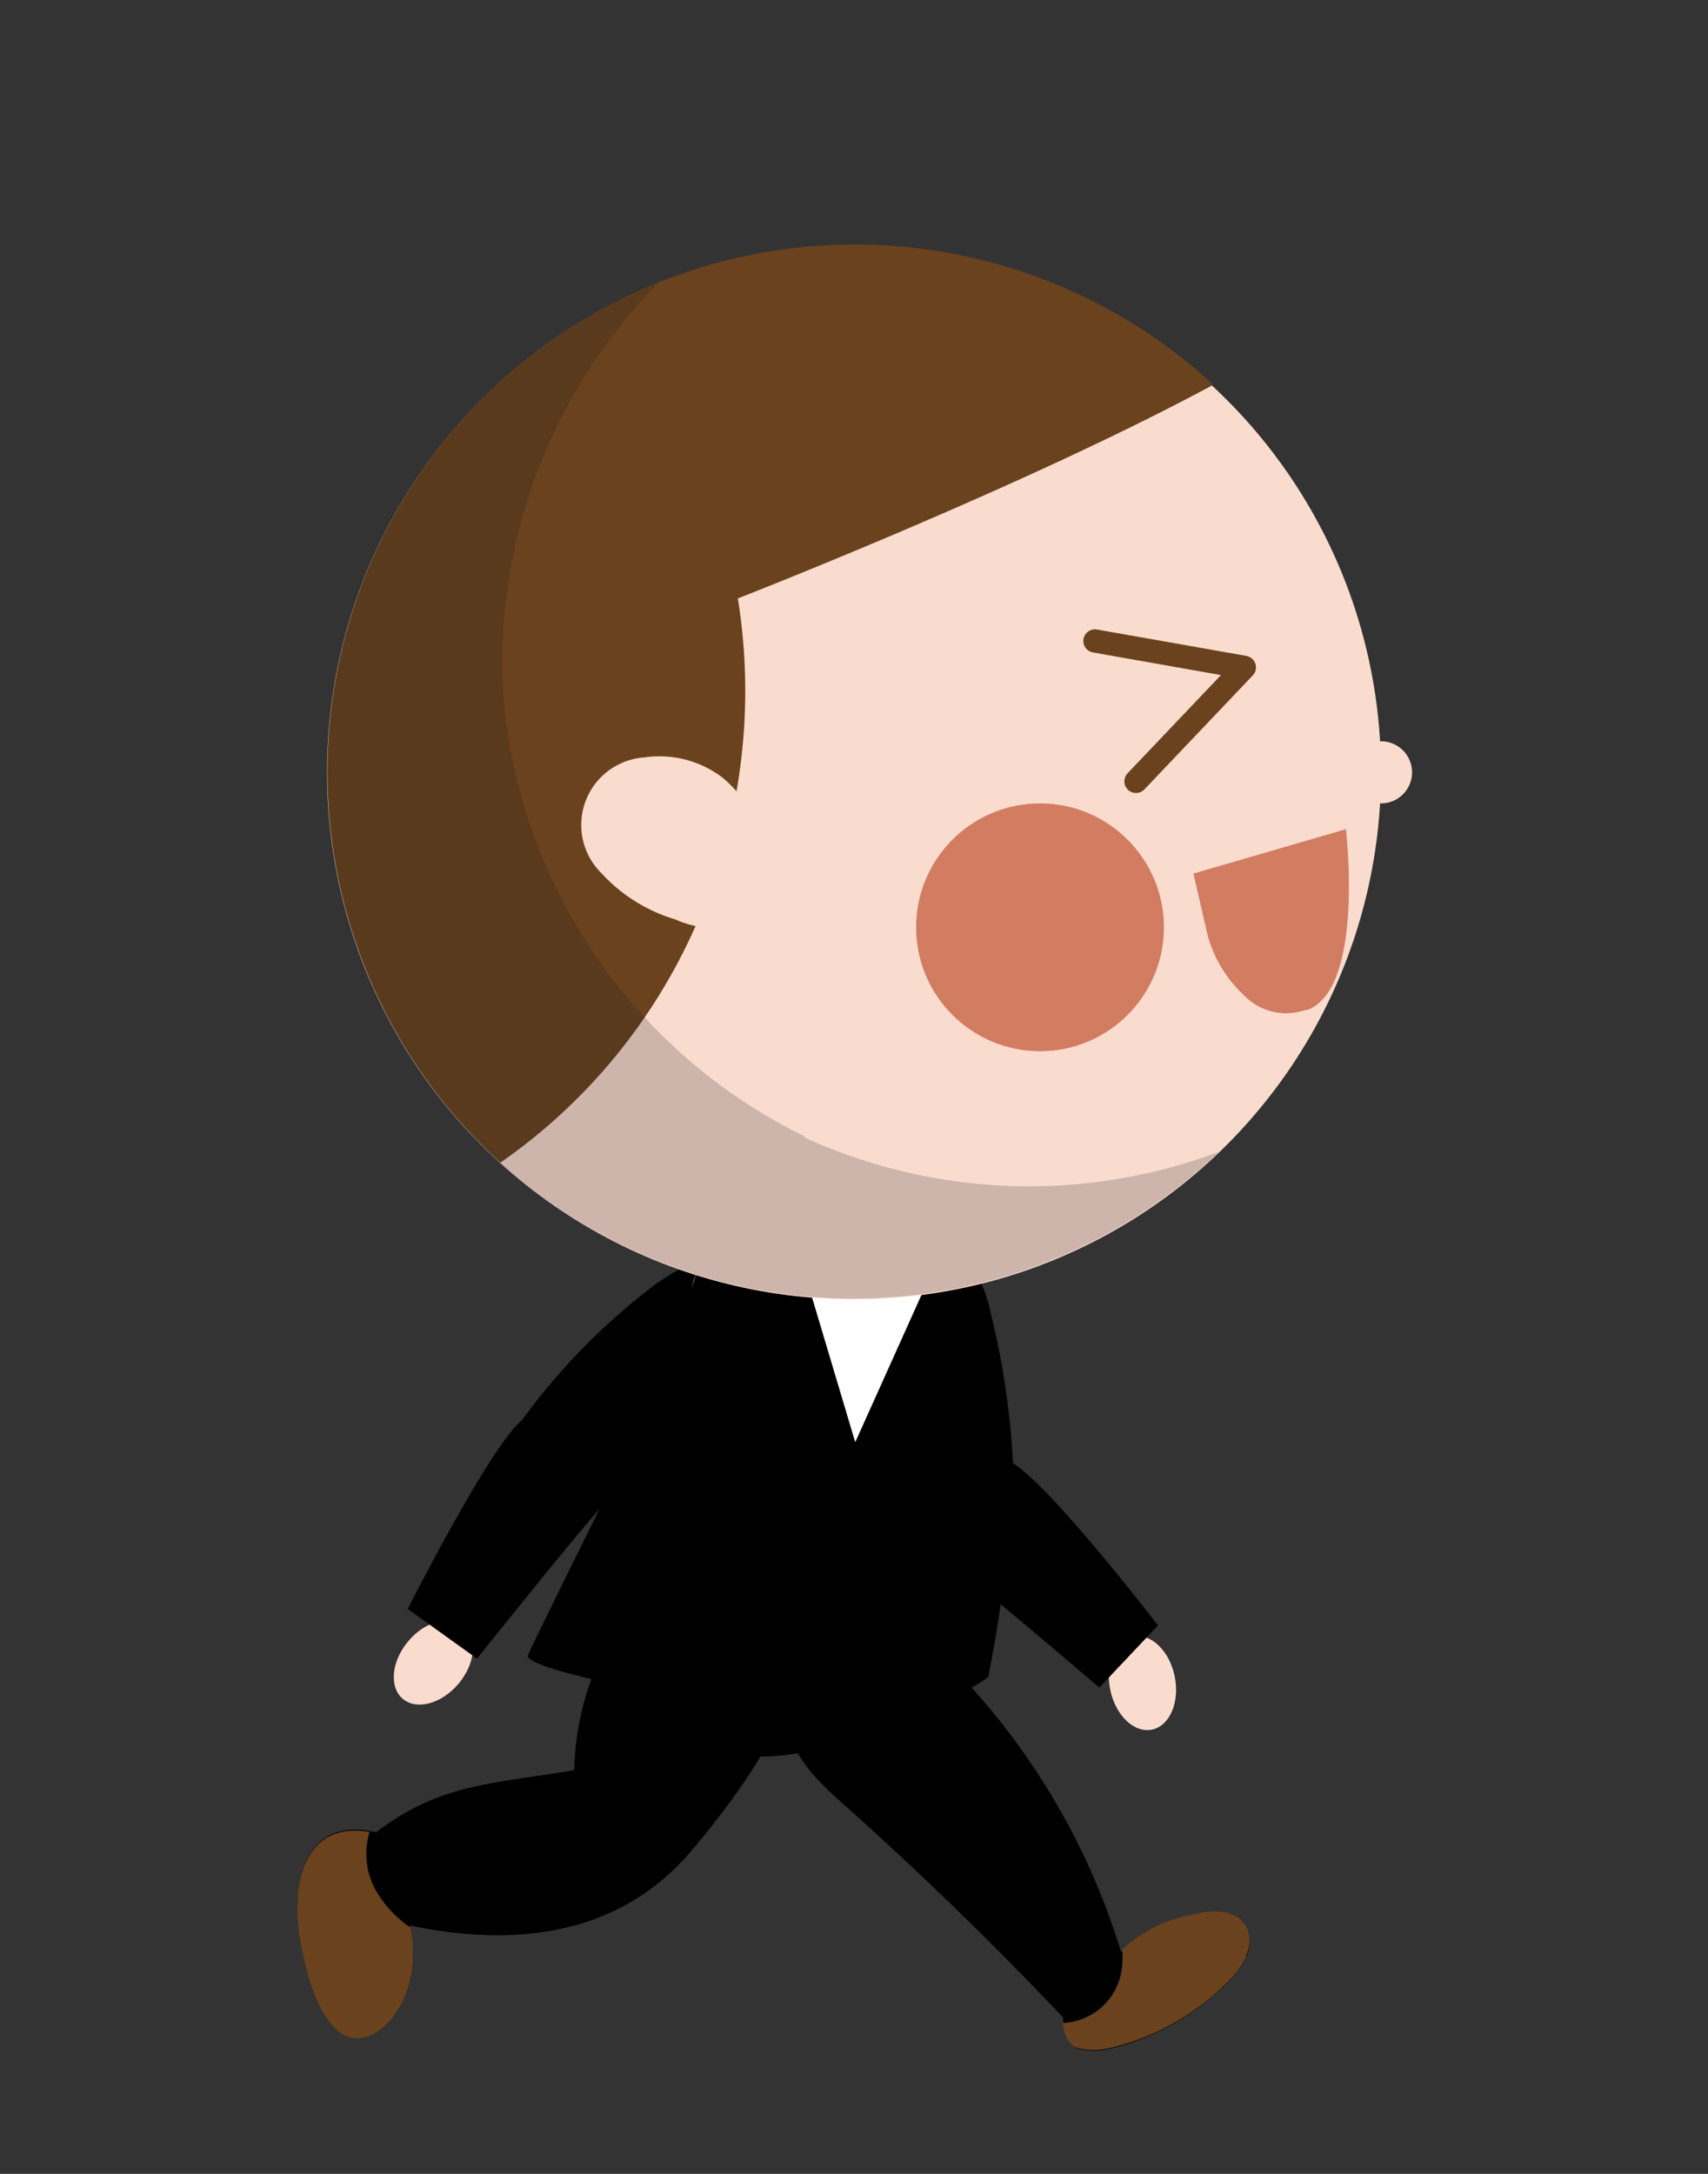<svg id="Layer_1" data-name="Layer 1" xmlns="http://www.w3.org/2000/svg" viewBox="0 0 55 70"><rect x="0" y="0" width="55" height="70" fill="#333333" stroke="none"/><defs><style>.cls-1{fill:#fadccf;}.cls-2{fill:#6a421e;}.cls-3{fill:#fff;}.cls-4{fill:#d27c62;}.cls-5{fill:#1a1a1a;opacity:0.2;isolation:isolate;}.cls-6,.cls-7{fill:none;}.cls-7{stroke:#6a421e;stroke-linecap:round;stroke-linejoin:round;stroke-width:0.75px;}</style></defs><title>img_boy_1</title><g id="Group_10372" data-name="Group 10372"><g id="Group_10368" data-name="Group 10368"><ellipse id="Ellipse_134" data-name="Ellipse 134" class="cls-1" cx="36.79" cy="54.19" rx="1.06" ry="1.53" transform="translate(-9.97 8.33) rotate(-11.38)"/><g id="Group_10367" data-name="Group 10367"><path id="Path_20369" data-name="Path 20369" d="M32.5,47a20.76,20.76,0,0,0-5.06-3.48c-2.57-1.11-3.92-.66-4.78.87s.62,2.76,2.14,3.4,5.08,2.34,5.85,2.35S33.41,48.1,32.5,47Z"/><path id="Path_20370" data-name="Path 20370" d="M35.4,54.34s-4.28-3.66-5.08-4.21,1-3.66,2.18-3.08,4.79,5.29,4.79,5.29Z"/></g></g><g id="Group_10370" data-name="Group 10370"><ellipse id="Ellipse_135" data-name="Ellipse 135" class="cls-1" cx="13.96" cy="53.53" rx="1.53" ry="1.06" transform="translate(-36.02 29.81) rotate(-49.99)"/><g id="Group_10369" data-name="Group 10369"><path id="Path_20371" data-name="Path 20371" d="M16.83,45.7a20.77,20.77,0,0,1,4.31-4.37c2.31-1.58,3.72-1.39,4.86-.05s-.08,2.83-1.46,3.74-4.55,3.26-5.3,3.42S16.13,46.91,16.83,45.7Z"/><path id="Path_20372" data-name="Path 20372" d="M15.36,53.41s3.51-4.4,4.19-5.09-1.7-3.4-2.72-2.61-3.7,6.1-3.7,6.1Z"/></g></g><g id="Group_10371" data-name="Group 10371"><path id="Path_20373" data-name="Path 20373" class="cls-1" d="M19.15,52A5.48,5.48,0,0,0,24,56.34a7.24,7.24,0,0,0,6.14-2.73,10.83,10.83,0,0,0,2.26-6.49A9.67,9.67,0,0,0,31,41.45c-1.84-2.8-7.34-4.28-8.67-.2A31.16,31.16,0,0,1,21,45.85C20,47.76,18.81,49.79,19.15,52Z"/><path id="Path_20374" data-name="Path 20374" d="M36.08,62.79a22.46,22.46,0,0,0-5.92-9.61,7.72,7.72,0,0,0-2.9,0,2.5,2.5,0,0,0-1.87,1.94c-.14,1.18.84,2.15,1.73,2.94q3.7,3.3,7.11,6.9c0,.36.13.86.47,1a2.09,2.09,0,0,0,1.08,0,7.83,7.83,0,0,0,3.79-2.17,2.52,2.52,0,0,0,.56-.78,1.08,1.08,0,0,0,0-.93c-.31-.53-1.07-.55-1.66-.39a4.47,4.47,0,0,0-2.36,1.17Z"/><path id="Path_20375" data-name="Path 20375" class="cls-2" d="M40.13,63a2.5,2.5,0,0,1-.56.78,7.81,7.81,0,0,1-3.8,2.16,2.09,2.09,0,0,1-1.08,0c-.3-.09-.44-.46-.47-.8a2,2,0,0,0,1.92-2h0a2,2,0,0,0,0-.37,4.51,4.51,0,0,1,2.33-1.13c.59-.16,1.35-.14,1.66.39a1.08,1.08,0,0,1,0,.93Z"/><path id="Path_20376" data-name="Path 20376" d="M32.62,47.12A41.37,41.37,0,0,1,31.82,54a3.82,3.82,0,0,1-2.33.78c-2.2,0-4.44-.05-6.64,0-.4,0-6-1-5.85-1.48.34-.76,3.26-6.64,3.62-7.36a33.8,33.8,0,0,0,1.72-4.68,3.4,3.4,0,0,1,2.73-2.45c.53,1.11,5,3.19,4.76,2.1-.08-.36-.41-.94-.06-1.15s1.17.52,1.35.75a4.48,4.48,0,0,1,.79,1.8A25.6,25.6,0,0,1,32.62,47.12Z"/><path id="Path_20377" data-name="Path 20377" class="cls-3" d="M30.4,40.08l-4.46,1,1.6,5.36"/><path id="Path_20378" data-name="Path 20378" d="M19.43,53.17A9.09,9.09,0,0,0,18.49,57c-2.64.45-4.31.42-6.38,2-2.34-.56-2.93,1.73-2.29,4.17,0,0,.5,2.18,1.47,2.41S13.7,64.13,13.2,62c3.34.71,6.47.3,8.7-2,.8-.84,3.08-3.71,3.17-4.85a3,3,0,0,0-1.59-2.92,3.87,3.87,0,0,0-3.68.6,2.09,2.09,0,0,0-.35.41Z"/><path id="Path_20379" data-name="Path 20379" class="cls-2" d="M13.22,62.07c.43,2.12-.9,3.79-1.93,3.54S9.82,63.2,9.82,63.2c-.63-2.37-.09-4.6,2.08-4.21a2.43,2.43,0,0,0,.2,1.88A3.7,3.7,0,0,0,13.22,62.07Z"/><path id="Path_20380" data-name="Path 20380" d="M31.29,52a9.14,9.14,0,0,1-1.14,1.78A7.24,7.24,0,0,1,24,56.55a5.47,5.47,0,0,1-4.84-4.34,7,7,0,0,1,.73-3.93A44.1,44.1,0,0,0,31.29,52Z"/><circle id="Ellipse_136" data-name="Ellipse 136" class="cls-1" cx="27.5" cy="24.87" r="16.97"/><path id="Path_20381" data-name="Path 20381" class="cls-2" d="M23.76,19.27a18.72,18.72,0,0,1-1.81,11.49,18.27,18.27,0,0,1-5.84,6.68,17,17,0,0,1-1.16-24h0a17,17,0,0,1,24-1.16h0l.12.11C33,15.67,23.76,19.27,23.76,19.27Z"/><path id="Path_20382" data-name="Path 20382" class="cls-1" d="M23.28,25.05a3.36,3.36,0,0,0-2.54-.66,2.18,2.18,0,0,0-1.37,3.73,5.25,5.25,0,0,0,2.39,1.49,2.93,2.93,0,0,0,1.93.18,1.65,1.65,0,0,0,1-1.05,4.12,4.12,0,0,0-1.41-3.69Z"/><path id="Path_20383" data-name="Path 20383" class="cls-1" d="M44.47,25.87h-1a1,1,0,0,1,0-2h1a1,1,0,0,1,0,2Z"/><circle id="Ellipse_137" data-name="Ellipse 137" class="cls-4" cx="33.49" cy="29.86" r="3.99"/><path id="Path_20384" data-name="Path 20384" class="cls-5" d="M25.93,36.6a17.37,17.37,0,0,1-9.71-14.05,17.43,17.43,0,0,1,5-13.46,17,17,0,0,0-9.53,22h0a17,17,0,0,0,27.56,6,17.41,17.41,0,0,1-13.36-.47Z"/><line id="Line_49" data-name="Line 49" class="cls-6" x1="27.13" y1="45.41" x2="30.4" y2="41.06"/><path id="Path_20385" data-name="Path 20385" class="cls-7" d="M35.26,20.64l4.81.85-3.49,3.67"/><path id="Path_20386" data-name="Path 20386" class="cls-4" d="M38.43,28.13l4.91-1.43s.61,5.13-1.24,5.82l-.06,0a1.88,1.88,0,0,1-2-.49,4.07,4.07,0,0,1-1.21-2.16Z"/></g></g></svg>